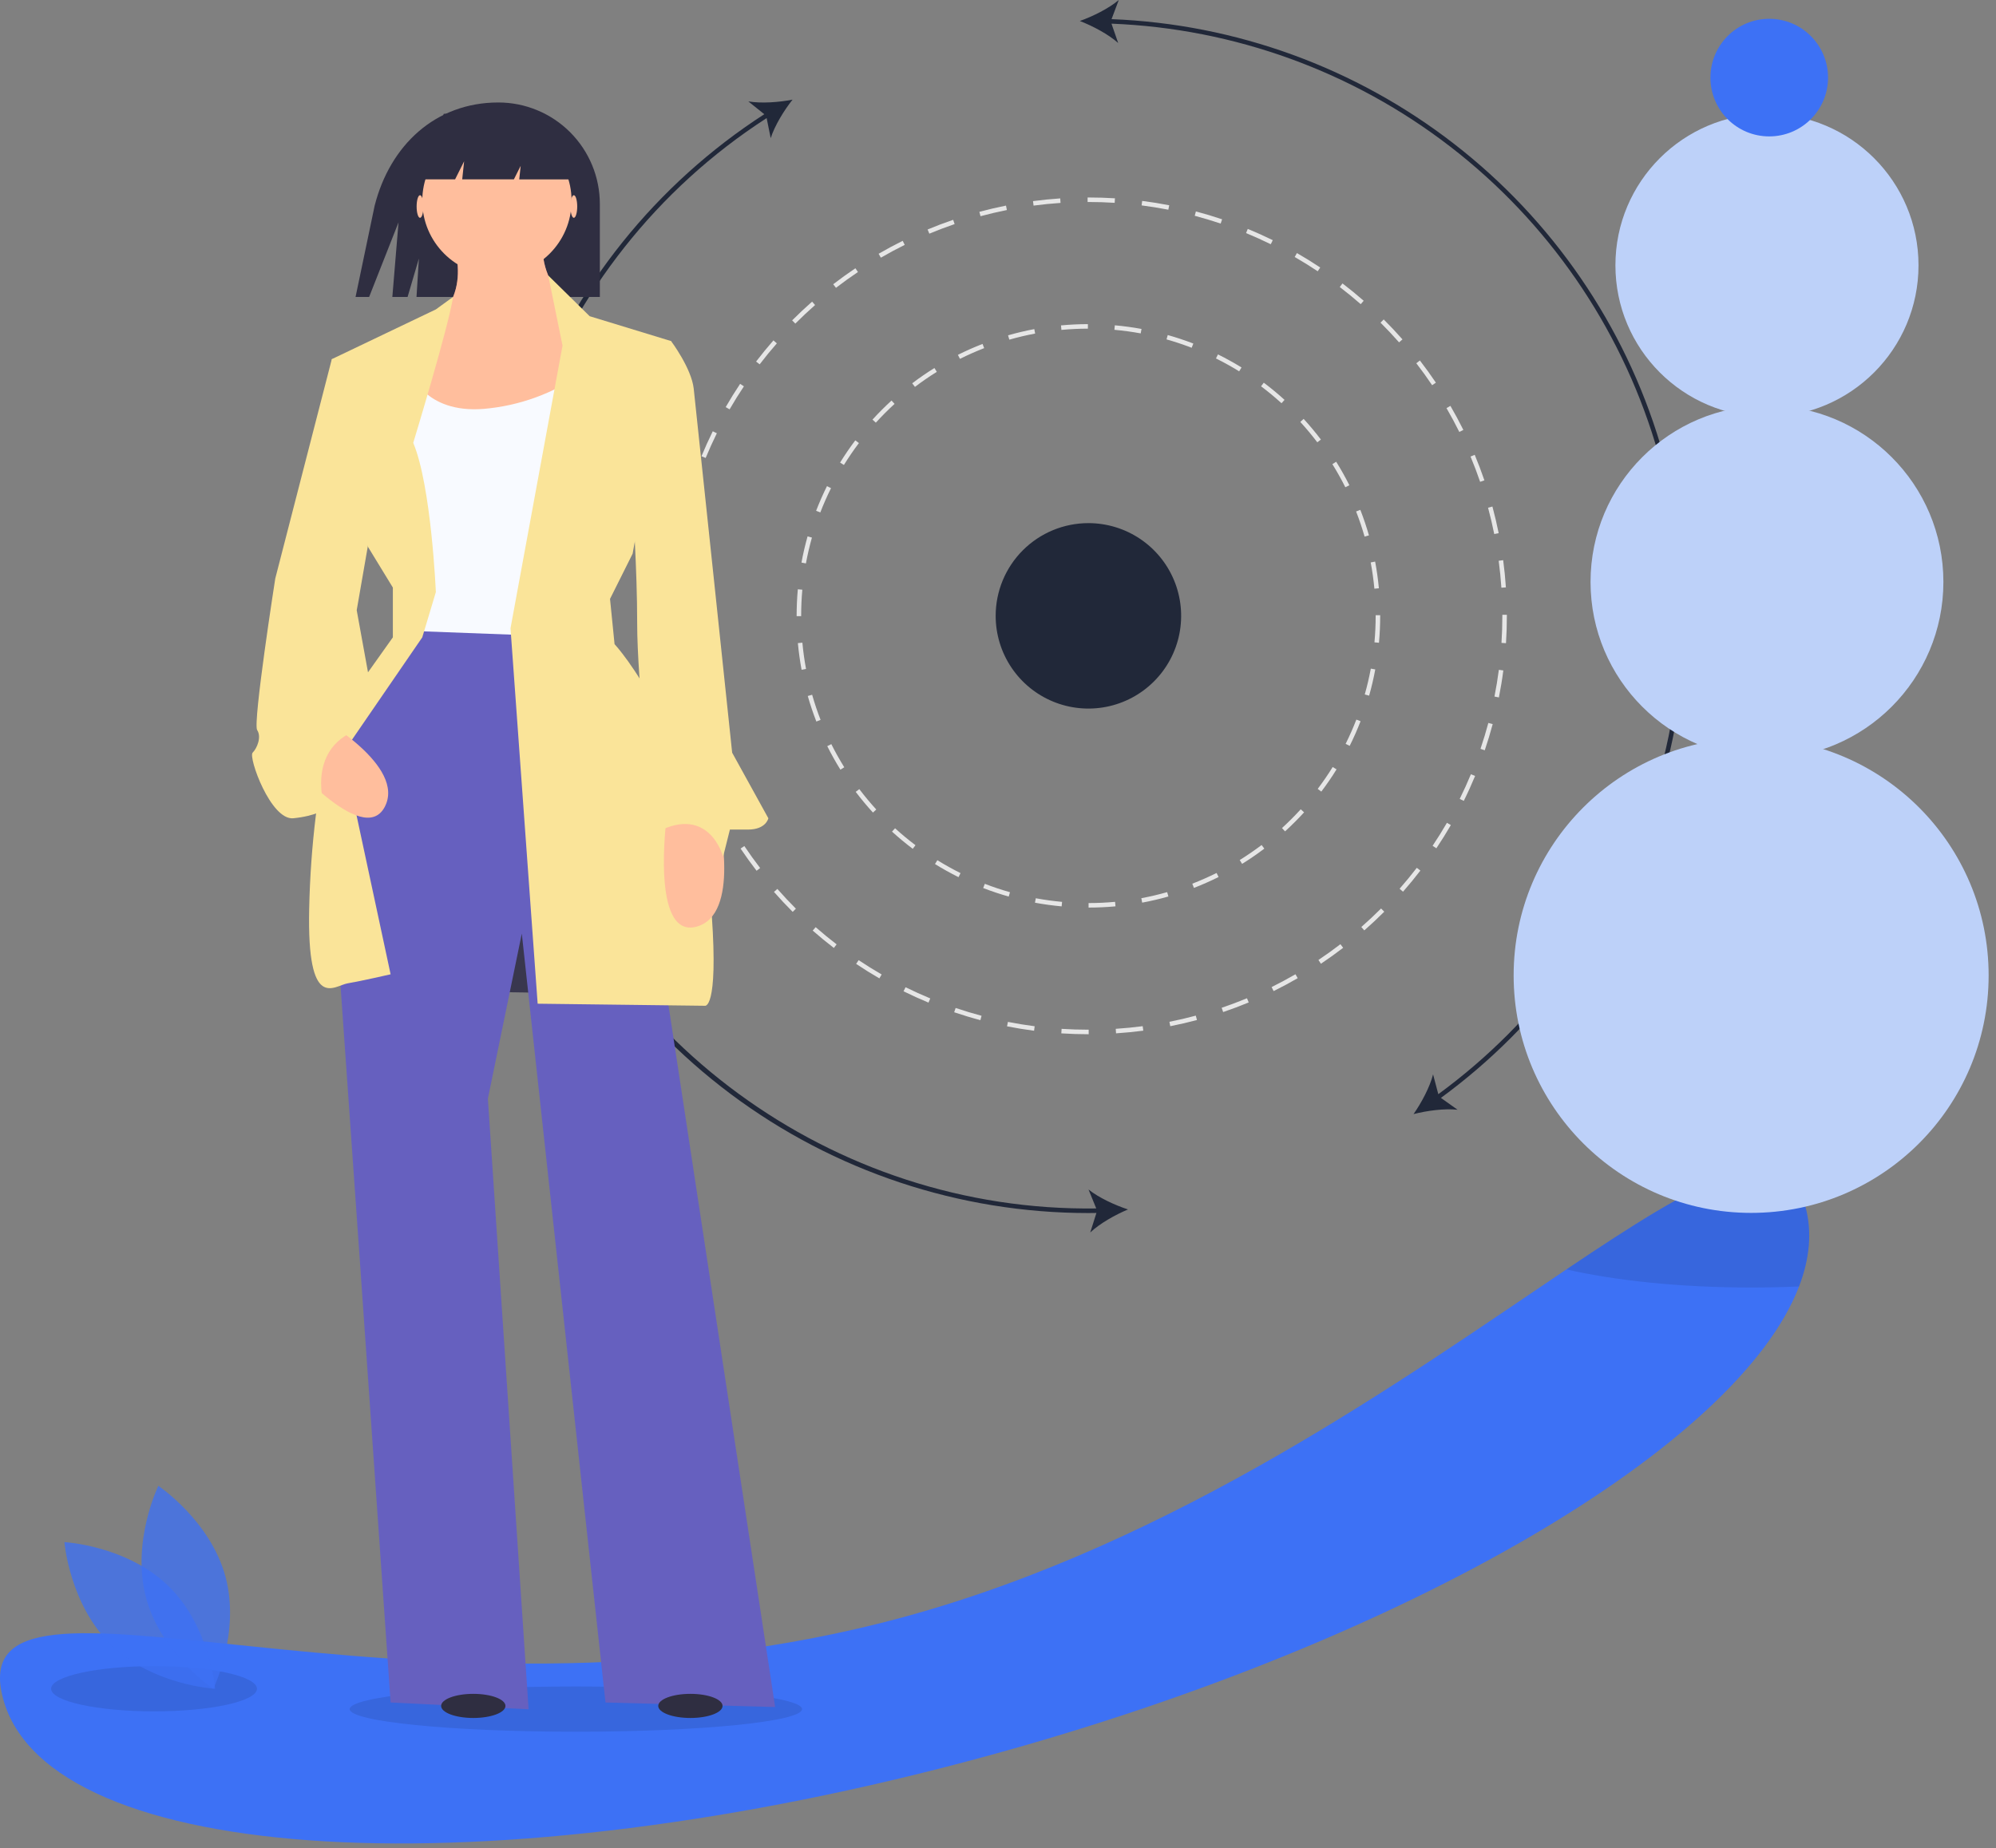 <svg width="149" height="138" viewBox="0 0 149 138" fill="none" xmlns="http://www.w3.org/2000/svg">
<rect x="0" y="0" width="149" height="138" fill="#808080" stroke="none"/>
<path d="M134.298 96.048C129.759 107.904 105.269 122.47 73.694 131.103C36.546 141.263 3.659 139.363 0.24 126.86C-3.178 114.357 30.378 130.872 67.528 120.712C87.814 115.164 104.973 102.811 116.931 94.775C126.871 88.093 133.216 84.393 134.768 90.069C135.281 91.945 135.101 93.955 134.298 96.048Z" fill="#3D71F5"/>
<path opacity="0.1" d="M42.988 129.292C52.313 129.292 59.873 128.536 59.873 127.604C59.873 126.671 52.313 125.915 42.988 125.915C33.663 125.915 26.104 126.671 26.104 127.604C26.104 128.536 33.663 129.292 42.988 129.292Z" fill="black"/>
<path opacity="0.1" d="M11.498 127.772C15.741 127.772 19.181 127.016 19.181 126.084C19.181 125.151 15.741 124.395 11.498 124.395C7.255 124.395 3.815 125.151 3.815 126.084C3.815 127.016 7.255 127.772 11.498 127.772Z" fill="black"/>
<path d="M81.25 77.217C80.575 77.217 79.895 77.195 79.227 77.152L79.248 76.815C79.911 76.857 80.584 76.878 81.249 76.878H81.269V77.216H81.253L81.25 77.217ZM83.311 77.15L83.29 76.813C83.959 76.769 84.636 76.703 85.301 76.616L85.345 76.951C84.672 77.039 83.988 77.106 83.311 77.15V77.15ZM77.193 76.956C76.52 76.869 75.841 76.758 75.175 76.627L75.24 76.296C75.898 76.426 76.569 76.534 77.237 76.621L77.193 76.956ZM87.361 76.619L87.296 76.288C87.954 76.158 88.617 76.003 89.265 75.829L89.352 76.155C88.696 76.331 88.027 76.486 87.361 76.618V76.619ZM73.186 76.166C72.531 75.993 71.873 75.793 71.229 75.576L71.338 75.256C71.975 75.471 72.626 75.668 73.273 75.84L73.186 76.166ZM91.307 75.562L91.198 75.242C91.832 75.027 92.467 74.787 93.086 74.531L93.216 74.843C92.59 75.102 91.947 75.344 91.307 75.562L91.307 75.562ZM69.313 74.856C68.687 74.596 68.06 74.313 67.449 74.012L67.599 73.708C68.202 74.005 68.823 74.286 69.443 74.543L69.313 74.856ZM95.075 73.999L94.925 73.695C95.526 73.397 96.125 73.076 96.704 72.74L96.873 73.032C96.287 73.372 95.682 73.696 95.074 73.997L95.075 73.999ZM65.645 73.047C65.058 72.707 64.474 72.344 63.91 71.966L64.097 71.686C64.656 72.059 65.234 72.419 65.815 72.754L65.645 73.047ZM98.607 71.954L98.419 71.673C98.976 71.301 99.528 70.904 100.061 70.495L100.266 70.763C99.728 71.177 99.169 71.577 98.607 71.954V71.954ZM62.247 70.775C61.709 70.362 61.177 69.925 60.667 69.478L60.889 69.224C61.394 69.667 61.92 70.098 62.453 70.507L62.247 70.775ZM101.844 69.465L101.621 69.212C102.125 68.769 102.622 68.304 103.096 67.829L103.335 68.068C102.855 68.548 102.354 69.018 101.844 69.465L101.844 69.465ZM59.174 68.082C58.694 67.602 58.223 67.101 57.776 66.591L58.03 66.368C58.472 66.872 58.938 67.368 59.413 67.844L59.174 68.082ZM104.733 66.577L104.479 66.354C104.922 65.849 105.354 65.324 105.763 64.792L106.031 64.998C105.617 65.535 105.181 66.067 104.733 66.577V66.577ZM56.478 65.013C56.064 64.476 55.663 63.918 55.284 63.355L55.565 63.167C55.938 63.724 56.335 64.276 56.744 64.808L56.478 65.013ZM107.225 63.336L106.943 63.148C107.316 62.59 107.676 62.012 108.013 61.431L108.305 61.601C107.965 62.188 107.601 62.772 107.223 63.336H107.225ZM54.206 61.622C53.865 61.035 53.541 60.429 53.24 59.824L53.543 59.673C53.84 60.274 54.161 60.872 54.497 61.453L54.206 61.622ZM109.271 59.796L108.967 59.647C109.264 59.045 109.546 58.425 109.803 57.804L110.115 57.934C109.855 58.562 109.571 59.189 109.269 59.797L109.271 59.796ZM52.394 57.965C52.134 57.339 51.891 56.697 51.673 56.056L51.993 55.947C52.209 56.581 52.448 57.216 52.706 57.835L52.394 57.965ZM110.838 56.018L110.518 55.909C110.733 55.273 110.93 54.623 111.104 53.975L111.429 54.061C111.254 54.716 111.055 55.374 110.837 56.017L110.838 56.018ZM51.078 54.101C50.902 53.446 50.746 52.777 50.613 52.111L50.945 52.046C51.075 52.704 51.23 53.367 51.404 54.015L51.078 54.101ZM111.892 52.071L111.561 52.006C111.691 51.348 111.801 50.677 111.888 50.011L112.222 50.055C112.136 50.727 112.024 51.406 111.892 52.071V52.071ZM50.281 50.095C50.193 49.425 50.126 48.74 50.081 48.062L50.417 48.04C50.461 48.711 50.529 49.388 50.616 50.052L50.281 50.095ZM112.421 48.021L112.084 47.999C112.127 47.332 112.149 46.652 112.149 45.979V45.899H112.486V45.978C112.486 46.66 112.465 47.347 112.421 48.021H112.421ZM50.349 46.019H50.012V45.978C50.012 45.312 50.034 44.639 50.075 43.977L50.412 43.999C50.371 44.654 50.35 45.32 50.35 45.979L50.349 46.019ZM112.077 43.879C112.032 43.209 111.965 42.532 111.876 41.868L112.211 41.823C112.301 42.496 112.369 43.179 112.414 43.856L112.077 43.879ZM50.605 41.987L50.27 41.944C50.356 41.271 50.467 40.592 50.597 39.926L50.929 39.991C50.8 40.651 50.691 41.322 50.605 41.988L50.605 41.987ZM111.544 39.874C111.413 39.216 111.257 38.554 111.082 37.906L111.408 37.818C111.584 38.473 111.741 39.142 111.875 39.807L111.544 39.874ZM51.383 38.023L51.058 37.937C51.231 37.28 51.431 36.622 51.648 35.98L51.968 36.088C51.752 36.723 51.556 37.374 51.383 38.023ZM110.491 35.974C110.274 35.34 110.034 34.705 109.775 34.087L110.087 33.956C110.347 34.581 110.591 35.223 110.81 35.864L110.491 35.974ZM52.677 34.192L52.365 34.063C52.624 33.436 52.907 32.809 53.208 32.199L53.512 32.348C53.214 32.951 52.934 33.572 52.677 34.192H52.677ZM108.937 32.251C108.64 31.652 108.318 31.054 107.98 30.471L108.272 30.302C108.614 30.89 108.939 31.495 109.239 32.1L108.937 32.251ZM54.464 30.563L54.172 30.395C54.511 29.807 54.874 29.223 55.251 28.657L55.532 28.845C55.158 29.404 54.799 29.982 54.464 30.563V30.563ZM106.908 28.76C106.533 28.203 106.136 27.651 105.726 27.121L105.994 26.914C106.408 27.451 106.81 28.008 107.188 28.571L106.908 28.76ZM56.709 27.2L56.441 26.995C56.853 26.456 57.29 25.924 57.737 25.413L57.991 25.636C57.549 26.141 57.117 26.667 56.709 27.2V27.2ZM104.44 25.562C103.997 25.059 103.531 24.564 103.055 24.089L103.294 23.851C103.775 24.33 104.246 24.831 104.694 25.339L104.44 25.562ZM59.371 24.159L59.133 23.92C59.612 23.44 60.113 22.969 60.622 22.521L60.845 22.774C60.342 23.218 59.846 23.683 59.372 24.159L59.371 24.159ZM101.577 22.709C101.071 22.267 100.545 21.836 100.012 21.429L100.217 21.161C100.756 21.573 101.288 22.009 101.799 22.456L101.577 22.709ZM62.405 21.49L62.199 21.222C62.735 20.808 63.293 20.407 63.856 20.029L64.045 20.309C63.488 20.683 62.936 21.08 62.405 21.49H62.405ZM98.367 20.253C97.808 19.881 97.23 19.522 96.648 19.186L96.816 18.894C97.405 19.233 97.989 19.596 98.554 19.972L98.367 20.253ZM65.757 19.239L65.588 18.947C66.174 18.607 66.779 18.282 67.386 17.98L67.536 18.283C66.935 18.58 66.337 18.902 65.758 19.238L65.757 19.239ZM94.862 18.235C94.259 17.938 93.638 17.658 93.018 17.402L93.146 17.09C93.774 17.348 94.401 17.632 95.012 17.931L94.862 18.235ZM69.374 17.446L69.244 17.134C69.869 16.873 70.511 16.63 71.153 16.412L71.261 16.731C70.628 16.947 69.993 17.187 69.374 17.446ZM91.122 16.692C90.486 16.478 89.835 16.282 89.186 16.111L89.273 15.785C89.929 15.959 90.587 16.157 91.23 16.374L91.122 16.692ZM73.195 16.142L73.108 15.816C73.763 15.64 74.431 15.483 75.097 15.35L75.163 15.681C74.505 15.813 73.843 15.968 73.195 16.142L73.195 16.142ZM87.216 15.657C86.558 15.529 85.887 15.42 85.22 15.335L85.263 15C85.936 15.086 86.616 15.195 87.281 15.325L87.216 15.657ZM77.156 15.35L77.113 15.015C77.784 14.927 78.468 14.858 79.146 14.813L79.168 15.15C78.497 15.195 77.82 15.262 77.156 15.35L77.156 15.35ZM83.209 15.143C82.561 15.102 81.901 15.081 81.249 15.081H81.189V14.744H81.248C81.909 14.744 82.575 14.765 83.23 14.806L83.209 15.143Z" fill="#E6E6E6"/>
<path d="M81.261 67.761V67.424C81.921 67.424 82.587 67.393 83.24 67.332L83.27 67.669C82.607 67.73 81.931 67.761 81.261 67.761ZM79.252 67.671C78.586 67.61 77.916 67.519 77.26 67.397L77.322 67.065C77.967 67.184 78.627 67.275 79.283 67.335L79.252 67.671ZM85.262 67.392L85.201 67.06C85.848 66.94 86.496 66.787 87.128 66.608L87.221 66.933C86.578 67.116 85.919 67.27 85.262 67.393V67.392ZM75.301 66.939C74.659 66.757 74.017 66.543 73.394 66.302L73.516 65.987C74.129 66.224 74.761 66.435 75.394 66.614L75.301 66.939ZM89.127 66.293L89.005 65.978C89.618 65.739 90.227 65.471 90.816 65.177L90.967 65.479C90.368 65.777 89.749 66.051 89.127 66.293H89.127ZM71.553 65.49C70.955 65.192 70.364 64.863 69.796 64.511L69.974 64.224C70.533 64.571 71.115 64.894 71.704 65.188L71.553 65.49ZM92.723 64.498L92.545 64.211C93.103 63.864 93.651 63.487 94.177 63.09L94.381 63.359C93.847 63.763 93.29 64.146 92.723 64.498V64.498ZM68.136 63.374C67.604 62.972 67.083 62.539 66.588 62.089L66.816 61.84C67.302 62.283 67.815 62.707 68.34 63.104L68.136 63.374ZM95.927 62.072L95.7 61.823C96.185 61.38 96.656 60.908 97.1 60.422L97.349 60.65C96.899 61.143 96.42 61.622 95.927 62.072ZM65.165 60.667C64.714 60.173 64.281 59.653 63.877 59.121L64.147 58.917C64.543 59.441 64.97 59.953 65.414 60.439L65.165 60.667ZM98.635 59.102L98.366 58.899C98.763 58.373 99.14 57.824 99.486 57.265L99.773 57.443C99.421 58.011 99.038 58.569 98.635 59.102L98.635 59.102ZM62.737 57.465C62.385 56.897 62.054 56.307 61.755 55.709L62.057 55.557C62.352 56.146 62.677 56.727 63.024 57.285L62.737 57.465ZM100.753 55.687L100.451 55.536C100.744 54.948 101.013 54.339 101.251 53.725L101.566 53.847C101.324 54.47 101.051 55.09 100.753 55.687ZM60.94 53.871C60.698 53.248 60.483 52.607 60.299 51.964L60.625 51.871C60.805 52.504 61.018 53.136 61.256 53.748L60.94 53.871ZM102.204 51.94L101.879 51.848C102.058 51.215 102.21 50.566 102.33 49.92L102.663 49.981C102.541 50.636 102.387 51.297 102.205 51.938L102.204 51.94ZM59.838 50.007C59.716 49.351 59.623 48.681 59.561 48.015L59.897 47.983C59.958 48.64 60.049 49.299 60.17 49.945L59.838 50.007ZM102.938 47.989L102.602 47.958C102.662 47.305 102.692 46.64 102.692 45.98V45.93H103.03V45.978C103.03 46.65 102.999 47.326 102.939 47.989L102.938 47.989ZM59.805 46.005H59.468V45.98C59.468 45.319 59.498 44.652 59.557 43.997L59.893 44.027C59.835 44.672 59.806 45.329 59.806 45.98L59.805 46.005ZM102.597 43.952C102.536 43.296 102.443 42.636 102.322 41.992L102.653 41.929C102.777 42.584 102.87 43.254 102.933 43.921L102.597 43.952ZM60.161 42.065L59.829 42.004C59.95 41.347 60.104 40.688 60.285 40.045L60.61 40.136C60.432 40.77 60.281 41.419 60.162 42.065L60.161 42.065ZM101.866 40.064C101.685 39.432 101.472 38.801 101.233 38.188L101.548 38.066C101.79 38.688 102.007 39.329 102.191 39.972L101.866 40.064ZM61.237 38.258L60.922 38.136C61.163 37.514 61.436 36.894 61.733 36.295L62.035 36.446C61.743 37.035 61.474 37.645 61.237 38.258V38.258ZM100.428 36.379C100.134 35.792 99.808 35.212 99.46 34.653L99.746 34.474C100.1 35.042 100.431 35.632 100.73 36.228L100.428 36.379ZM62.998 34.715L62.711 34.537C63.063 33.969 63.445 33.411 63.847 32.877L64.117 33.08C63.72 33.605 63.344 34.156 62.998 34.715V34.715ZM98.336 33.023C97.938 32.499 97.511 31.988 97.067 31.502L97.316 31.274C97.767 31.767 98.201 32.287 98.605 32.818L98.336 33.023ZM65.381 31.556L65.131 31.329C65.581 30.835 66.059 30.356 66.552 29.905L66.78 30.154C66.294 30.598 65.824 31.07 65.381 31.556ZM95.663 30.105C95.176 29.662 94.663 29.237 94.138 28.841L94.341 28.572C94.874 28.974 95.396 29.405 95.891 29.855L95.663 30.105ZM68.301 28.886L68.097 28.617C68.629 28.213 69.186 27.829 69.753 27.476L69.932 27.763C69.373 28.11 68.825 28.488 68.3 28.886L68.301 28.886ZM92.502 27.724C91.943 27.378 91.361 27.055 90.771 26.762L90.921 26.46C91.52 26.757 92.112 27.086 92.68 27.436L92.502 27.724ZM71.659 26.795L71.507 26.493C72.105 26.194 72.722 25.92 73.346 25.677L73.468 25.992C72.856 26.23 72.247 26.5 71.659 26.794L71.659 26.795ZM88.958 25.965C88.344 25.728 87.712 25.518 87.08 25.339L87.171 25.014C87.814 25.195 88.456 25.409 89.081 25.649L88.958 25.965ZM75.345 25.36L75.252 25.035C75.895 24.851 76.554 24.695 77.21 24.572L77.272 24.904C76.626 25.025 75.978 25.178 75.345 25.36V25.36ZM85.152 24.891C84.506 24.773 83.846 24.683 83.19 24.624L83.22 24.288C83.886 24.347 84.557 24.439 85.213 24.559L85.152 24.891ZM79.234 24.631L79.203 24.295C79.866 24.233 80.542 24.201 81.211 24.2V24.537C80.552 24.539 79.886 24.57 79.233 24.631L79.234 24.631Z" fill="#E6E6E6"/>
<path d="M84.205 90.299C83.233 89.981 82.02 89.422 81.257 88.809L81.834 90.224C62.191 90.496 44.546 77.58 38.876 58.71C33.226 39.905 40.772 19.44 57.229 8.817L57.533 10.314C57.828 9.381 58.528 8.243 59.162 7.44C58.158 7.636 56.826 7.736 55.862 7.571L57.053 8.527C48.971 13.751 42.795 21.45 39.449 30.473C36.103 39.496 35.766 49.359 38.488 58.59C41.21 67.821 46.846 75.923 54.553 81.687C62.26 87.45 71.624 90.566 81.248 90.568C81.447 90.568 81.647 90.564 81.847 90.561L81.385 92.018C82.097 91.346 83.261 90.692 84.205 90.299Z" fill="#212839"/>
<path d="M123.934 33.155C121.262 24.26 115.879 16.421 108.536 10.733C101.193 5.046 92.258 1.793 82.977 1.429L83.516 0C82.77 0.633 81.572 1.225 80.608 1.567C81.563 1.936 82.744 2.559 83.472 3.211L82.971 1.766C92.147 2.128 100.983 5.335 108.255 10.943C115.526 16.551 120.873 24.283 123.554 33.066C126.235 41.849 126.117 51.248 123.217 59.961C120.317 68.674 114.778 76.269 107.369 81.693L106.978 80.215C106.738 81.163 106.106 82.341 105.52 83.179C106.511 82.925 107.835 82.746 108.807 82.855L107.563 81.97C115.003 76.524 120.573 68.906 123.505 60.164C126.437 51.422 126.587 41.986 123.934 33.155V33.155Z" fill="#212839"/>
<path opacity="0.1" d="M134.299 96.048C133.136 96.101 131.94 96.128 130.721 96.128C125.449 96.128 120.631 95.618 116.931 94.775C126.871 88.093 133.216 84.393 134.768 90.069C135.281 91.945 135.101 93.955 134.299 96.048Z" fill="black"/>
<path d="M37.201 7.651C32.521 7.651 29.114 10.829 27.965 15.366L26.542 22.172H27.555L29.75 16.601L29.288 22.172H30.426L31.27 19.302L31.092 22.172H44.778V15.227C44.778 14.233 44.582 13.248 44.201 12.328C43.82 11.409 43.262 10.574 42.559 9.87C41.855 9.167 41.02 8.609 40.101 8.228C39.182 7.847 38.196 7.651 37.202 7.651H37.201Z" fill="#2F2E41"/>
<path d="M28.4 58.485L31.609 73.989L49.169 74.248L44.779 57.968L28.4 58.485Z" fill="#3F3D56"/>
<path opacity="0.1" d="M28.4 58.485L31.609 73.989L49.169 74.248L44.779 57.968L28.4 58.485Z" fill="black"/>
<path d="M31.017 46.402C31.017 46.402 24.094 56.026 24.431 59.909C24.769 63.793 29.159 127.111 29.159 127.111L39.459 127.617L36.42 82.029L38.952 69.703L45.2 127.111L57.863 127.448L46.55 52.988L44.356 46.403L31.017 46.402Z" fill="#6660BF"/>
<path d="M33.38 17.023C33.38 17.023 35.575 21.075 32.705 23.776C29.834 26.478 28.484 33.739 28.484 33.739L44.694 32.556L43.343 23.439C43.343 23.439 39.797 21.244 40.641 17.36L33.38 17.023Z" fill="#A0616A"/>
<path d="M33.38 17.023C33.38 17.023 35.575 21.075 32.705 23.776C29.834 26.478 28.484 33.739 28.484 33.739L44.694 32.556L43.343 23.439C43.343 23.439 39.797 21.244 40.641 17.36L33.38 17.023Z" fill="#FFBE9D"/>
<path d="M30.679 27.829C30.679 27.829 31.692 30.868 36.081 30.53C38.754 30.307 41.319 29.375 43.51 27.829V47.584L30.004 47.078V35.089L30.679 27.829Z" fill="#F8FAFF"/>
<path d="M33.826 22.165L32.536 23.101L24.768 26.815L27.47 40.83L29.327 43.869V47.584L24.769 54C23.744 58.547 23.178 63.186 23.08 67.846C22.911 75.613 24.938 73.587 25.951 73.418C26.964 73.249 29.159 72.742 29.159 72.742L25.613 56.195L31.523 47.584L32.536 44.207C32.536 44.207 32.199 36.271 30.848 33.063C30.847 33.063 33.428 24.607 33.826 22.165Z" fill="#FAE499"/>
<path d="M40.926 20.568L44.018 23.608L50.096 25.465L47.226 41.337L45.538 44.714L45.876 48.091C45.876 48.091 52.203 54.877 53.136 68.353C53.627 75.43 52.614 75.092 52.614 75.092L40.135 74.938L38.109 46.909L41.992 25.803L40.926 20.568Z" fill="#FAE499"/>
<path d="M53.642 61.092C53.642 61.092 55.33 68.352 51.953 69.197C48.577 70.041 49.758 61.092 49.758 61.092H53.642Z" fill="#FFBE9D"/>
<path d="M23.859 53.556C23.859 53.556 30.361 57.201 28.709 60.265C27.056 63.33 21.242 56.425 21.242 56.425L23.859 53.556Z" fill="#FFBE9D"/>
<path d="M47.563 25.803L50.096 25.465C50.096 25.465 51.615 27.491 51.785 29.011C51.954 30.53 54.655 56.196 54.655 56.196L57.357 61.093C57.357 61.093 57.188 61.937 55.838 61.937H54.487L53.98 63.963C53.98 63.963 52.968 60.079 49.084 62.105L47.565 61.599L48.578 59.742C48.578 59.742 47.565 50.792 47.565 46.572C47.565 42.352 47.227 37.792 47.227 37.792L47.563 25.803Z" fill="#FAE499"/>
<path d="M35.331 128.266C36.657 128.266 37.732 127.863 37.732 127.366C37.732 126.868 36.657 126.465 35.331 126.465C34.005 126.465 32.93 126.868 32.93 127.366C32.93 127.863 34.005 128.266 35.331 128.266Z" fill="#2F2E41"/>
<path d="M51.538 128.266C52.864 128.266 53.938 127.863 53.938 127.366C53.938 126.868 52.864 126.465 51.538 126.465C50.212 126.465 49.137 126.868 49.137 127.366C49.137 127.863 50.212 128.266 51.538 128.266Z" fill="#2F2E41"/>
<path d="M26.626 26.647L24.769 26.816L20.548 43.194C20.548 43.194 18.859 54 19.197 54.507C19.535 55.013 19.197 55.857 18.859 56.195C18.522 56.533 20.21 61.26 21.898 61.092C23.587 60.923 24.263 60.416 24.263 60.416C24.263 60.416 22.745 56.026 26.628 54.507L27.641 51.13L26.628 45.558L27.979 37.791L26.626 26.647Z" fill="#FAE499"/>
<path d="M42.836 16.263C42.975 16.263 43.089 15.885 43.089 15.418C43.089 14.952 42.975 14.574 42.836 14.574C42.696 14.574 42.583 14.952 42.583 15.418C42.583 15.885 42.696 16.263 42.836 16.263Z" fill="#FFBE9D"/>
<path d="M31.354 16.263C31.494 16.263 31.608 15.885 31.608 15.418C31.608 14.952 31.494 14.574 31.354 14.574C31.214 14.574 31.101 14.952 31.101 15.418C31.101 15.885 31.214 16.263 31.354 16.263Z" fill="#FFBE9D"/>
<path d="M37.095 20.569C40.173 20.569 42.667 18.074 42.667 14.997C42.667 11.919 40.173 9.425 37.095 9.425C34.018 9.425 31.523 11.919 31.523 14.997C31.523 18.074 34.018 20.569 37.095 20.569Z" fill="#FFBE9D"/>
<path d="M34.647 12.042L34.504 13.392H38.361L38.868 12.38L38.761 13.393H43.426L40.219 8.327L33.127 8.496L31.439 13.392H33.972L34.647 12.042Z" fill="#2F2E41"/>
<path d="M130.721 90.556C140.513 90.556 148.45 82.618 148.45 72.827C148.45 63.035 140.513 55.098 130.721 55.098C120.93 55.098 112.992 63.035 112.992 72.827C112.992 82.618 120.93 90.556 130.721 90.556Z" fill="#BDD1F9"/>
<path d="M131.903 56.618C139.177 56.618 145.073 50.721 145.073 43.448C145.073 36.174 139.177 30.277 131.903 30.277C124.629 30.277 118.733 36.174 118.733 43.448C118.733 50.721 124.629 56.618 131.903 56.618Z" fill="#BDD1F9"/>
<path d="M131.903 31.122C138.15 31.122 143.215 26.057 143.215 19.809C143.215 13.561 138.15 8.496 131.903 8.496C125.655 8.496 120.59 13.561 120.59 19.809C120.59 26.057 125.655 31.122 131.903 31.122Z" fill="#BDD1F9"/>
<path d="M132.072 10.184C134.496 10.184 136.462 8.219 136.462 5.794C136.462 3.37 134.496 1.404 132.072 1.404C129.647 1.404 127.682 3.37 127.682 5.794C127.682 8.219 129.647 10.184 132.072 10.184Z" fill="#3D71F5"/>
<path opacity="0.77" d="M10.909 119.314C12.041 123.5 15.921 126.092 15.921 126.092C15.921 126.092 17.963 121.898 16.832 117.712C15.7 113.526 11.82 110.934 11.82 110.934C11.82 110.934 9.776 115.128 10.909 119.314Z" fill="#3D71F5"/>
<path opacity="0.77" d="M12.573 118.414C15.68 121.439 16.06 126.088 16.06 126.088C16.06 126.088 11.402 125.834 8.294 122.809C5.187 119.784 4.808 115.135 4.808 115.135C4.808 115.135 9.466 115.389 12.573 118.414Z" fill="#3D71F5"/>
<path d="M81.249 39.057C82.618 39.057 83.957 39.463 85.095 40.224C86.234 40.985 87.121 42.066 87.645 43.331C88.169 44.596 88.306 45.988 88.039 47.331C87.772 48.674 87.112 49.907 86.144 50.875C85.176 51.843 83.942 52.503 82.6 52.77C81.257 53.037 79.865 52.9 78.6 52.376C77.335 51.852 76.254 50.965 75.493 49.826C74.732 48.688 74.326 47.349 74.326 45.98C74.326 44.144 75.055 42.383 76.354 41.085C77.652 39.787 79.413 39.057 81.249 39.057Z" fill="#212839"/>
</svg>
